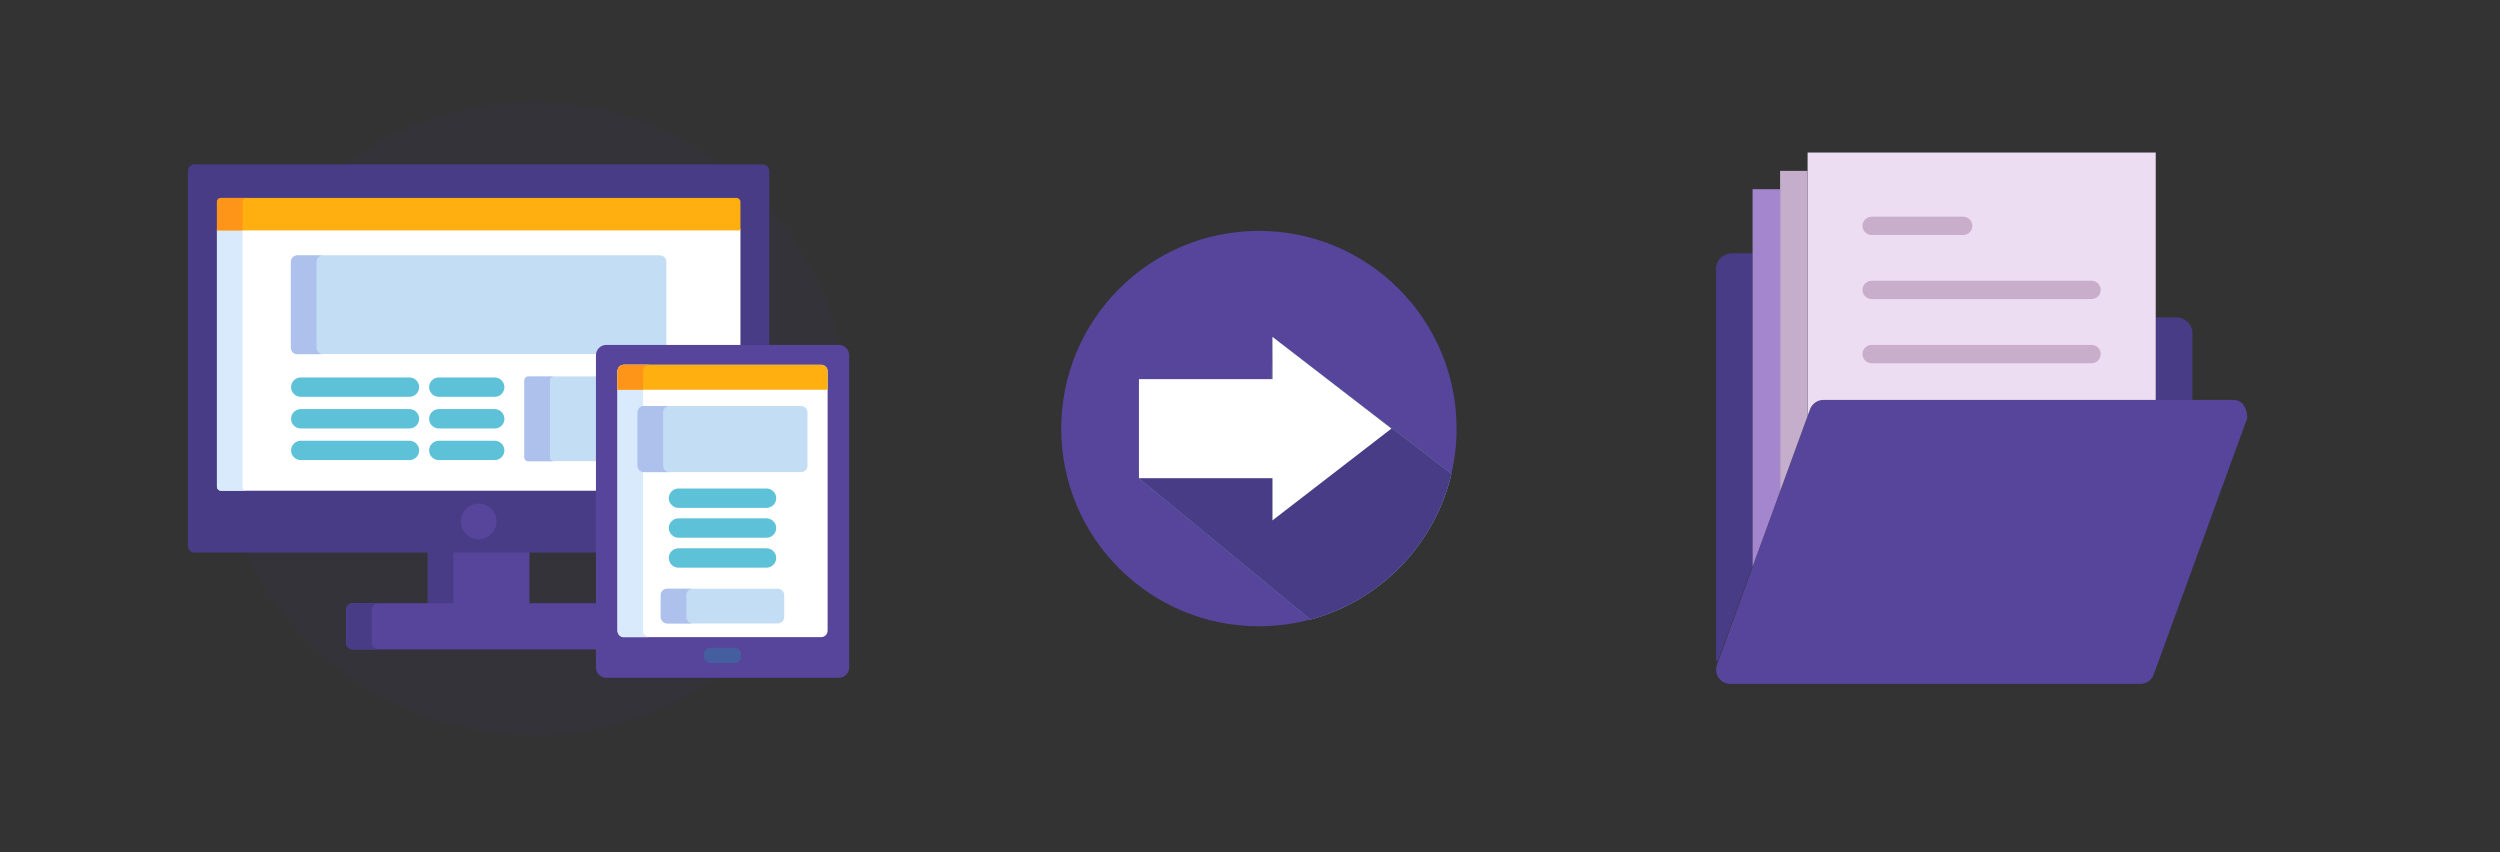 <?xml version="1.0" encoding="utf-8"?>
<!-- Generator: Adobe Illustrator 23.0.6, SVG Export Plug-In . SVG Version: 6.00 Build 0)  -->
<svg version="1.1" xmlns="http://www.w3.org/2000/svg" xmlns:xlink="http://www.w3.org/1999/xlink" x="0px" y="0px"
	 viewBox="0 0 1936 660" style="enable-background:new 0 0 1936 660;" xml:space="preserve">
<rect x="0" y="0" width="1936" height="660" fill="#333333" stroke="none"/>
<style type="text/css">
	.st0{display:none;}
	.st1{display:inline;fill:#E5646E;}
	.st2{display:inline;fill:#DDF5FF;}
	.st3{display:inline;fill:#C1E9F4;}
	.st4{display:inline;fill:#57449B;}
	.st5{display:inline;fill:#493C87;}
	.st6{display:inline;fill:#747474;}
	.st7{display:inline;}
	.st8{fill:#495959;}
	.st9{display:inline;opacity:8.000000e-02;fill:#493C87;enable-background:new    ;}
	.st10{display:inline;fill:#FFFFFF;}
	.st11{display:inline;fill:#D9EAFC;}
	.st12{display:inline;fill:#C3DDF4;}
	.st13{display:inline;fill:#AEC1ED;}
	.st14{display:inline;fill:#FFAF10;}
	.st15{display:inline;fill:#FF9518;}
	.st16{fill:#5DC1D8;}
	.st17{display:inline;fill:#445EA0;}
	.st18{fill:#57449B;}
	.st19{fill:#65B3AD;}
	.st20{fill:#493C87;}
	.st21{fill:#FFFFFF;}
	.st22{opacity:8.000000e-02;fill:#493C87;enable-background:new    ;}
	.st23{fill:#D9EAFC;}
	.st24{fill:#C3DDF4;}
	.st25{fill:#AEC1ED;}
	.st26{fill:#FFAF10;}
	.st27{fill:#FF9518;}
	.st28{fill:#445EA0;}
	.st29{fill:#ECDDF2;}
	.st30{fill:#C9AECC;}
	.st31{fill:#C4AECC;}
	.st32{fill:#A486CE;}
	.st33{fill:#78D2FA;}
	.st34{fill:#F5C86E;}
	.st35{fill:#FF5A5A;}
	.st36{fill:#A5DC69;}
	.st37{fill:#6E87F5;}
	.st38{fill:#FF2C5C;}
	.st39{fill:#E62753;}
	.st40{fill:#ADE7FF;}
	.st41{fill:#82D2F5;}
	.st42{fill:#4FB1F5;}
	.st43{fill:#46A4E6;}
	.st44{fill:#FFD659;}
	.st45{fill:#FFBD54;}
	.st46{fill:#8AE0FF;}
	.st47{fill:#2AC3F2;}
	.st48{fill:#95A8B8;}
	.st49{fill:#F0F0F0;}
	.st50{fill:#E8F4FA;}
	.st51{fill:#5B788C;}
	.st52{fill:#C0DCEB;}
	.st53{fill:#FEEE87;}
</style>
<g id="Layer_1" class="st0">
	<path class="st1" d="M659.7,153.9H481.8L439,267.3l216.9,83c6.8,2.6,14.1-2.4,14.1-9.7V164.3C670.1,158.5,665.4,153.9,659.7,153.9z
		"/>
	<path class="st2" d="M305.4,356.5H327c10.4,0,17.5,10.6,13.4,20.2L322.7,419c-3.3,7.7-10.8,12.7-19.2,12.7h-27.8L305.4,356.5z"/>
	<path class="st3" d="M313.5,413.1c5.3,0,10.2-2,13.9-5.4l-4.7,11.2c-3.3,7.7-10.8,12.7-19.2,12.7h-27.8l7.4-18.6L313.5,413.1
		L313.5,413.1z"/>
	<path class="st4" d="M243.4,289.2l-81.6,210c-2.4,6.3-3.7,12.9-3.7,19.7c0,30,24.3,54.3,54.3,54.3h61.3c9.7,0,17.6-7.9,17.6-17.6
		v-39.8c0-9.7-7.9-17.6-17.6-17.6c-12.5,0-21-12.6-16.3-24.2l75.5-184.9L243.4,289.2L243.4,289.2z"/>
	<path class="st5" d="M161.8,499.2l81.6-210h27.1l-81.6,210c-2.4,6.3-3.7,12.9-3.7,19.7c0,30,24.3,54.3,54.3,54.3h-27.1
		c-30,0-54.3-24.3-54.3-54.3C158.1,512.2,159.3,505.5,161.8,499.2z"/>
	<path class="st6" d="M487.2,139.9l-54.5,142.6c-1.5,4-5.4,6.7-9.7,6.7H239.8c-45.1,0-81.7-36.6-81.7-81.7s36.6-81.7,81.7-81.7
		h237.7C484.8,125.8,489.8,133.1,487.2,139.9z"/>
	<path class="st4" d="M487.2,139.9l-54.5,142.6c-1.5,4-5.4,6.7-9.7,6.7H239.8c-45.1,0-81.7-36.6-81.7-81.7s36.6-81.7,81.7-81.7
		h237.7C484.8,125.8,489.8,133.1,487.2,139.9z"/>
	<path class="st5" d="M239.8,267.4h198.7l-5.8,15.2c-1.5,4-5.4,6.7-9.7,6.7H239.8c-45.1,0-81.7-36.6-81.7-81.7
		c0-3.7,0.3-7.3,0.8-10.9C164.2,236.5,198.4,267.4,239.8,267.4z"/>
	<path class="st2" d="M487.2,139.9l-54.5,142.6c-1.5,4-5.4,6.7-9.7,6.7h-44.6l62.4-163.4h36.6C484.8,125.8,489.8,133.1,487.2,139.9z
		"/>
	<path class="st3" d="M438.5,267.4l-5.8,15.2c-1.5,4-5.4,6.7-9.7,6.7h-44.6l8.3-21.9L438.5,267.4L438.5,267.4z"/>
	<g class="st7">
		<path class="st8" d="M623.2,258.5c4.3,0,7.8-3.5,7.8-7.8v-58.3c0-4.3-3.5-7.8-7.8-7.8s-7.8,3.5-7.8,7.8v58.3
			C615.4,255,618.9,258.5,623.2,258.5z"/>
		<path class="st8" d="M601.4,237.6c4.3,0,7.8-3.5,7.8-7.8v-37.5c0-4.3-3.5-7.8-7.8-7.8s-7.8,3.5-7.8,7.8v37.5
			C593.6,234.2,597.1,237.6,601.4,237.6z"/>
		<path class="st8" d="M579.5,248.1c4.3,0,7.8-3.5,7.8-7.8v-47.9c0-4.3-3.5-7.8-7.8-7.8s-7.8,3.5-7.8,7.8v47.9
			C571.7,244.6,575.2,248.1,579.5,248.1z"/>
		<path class="st8" d="M535.8,258.5c4.3,0,7.8-3.5,7.8-7.8v-58.3c0-4.3-3.5-7.8-7.8-7.8s-7.8,3.5-7.8,7.8v58.3
			C528,255,531.5,258.5,535.8,258.5z"/>
		<path class="st8" d="M557.7,237.6c4.3,0,7.8-3.5,7.8-7.8v-37.5c0-4.3-3.5-7.8-7.8-7.8s-7.8,3.5-7.8,7.8v37.5
			C549.9,234.2,553.4,237.6,557.7,237.6z"/>
		<path class="st8" d="M535.8,281.4h87.4c4.3,0,7.8-3.5,7.8-7.8s-3.5-7.8-7.8-7.8h-87.4c-4.3,0-7.8,3.5-7.8,7.8
			S531.5,281.4,535.8,281.4z"/>
	</g>
	<circle class="st9" cx="1585.8" cy="324.5" r="245"/>
	<rect x="1504.5" y="427" class="st4" width="78.7" height="41.2"/>
	<rect x="1504.5" y="427" class="st5" width="19.8" height="41.2"/>
	<path class="st4" d="M1635.6,467.2h-189.3c-2.8,0-5.1,2.3-5.1,5.1v25.6c0,2.8,2.3,5.1,5.1,5.1h189.3V467.2L1635.6,467.2z"/>
	<path class="st5" d="M1461.1,497.9v-25.6c0-2.8,2.3-5.1,5.1-5.1h-19.8c-2.8,0-5.1,2.3-5.1,5.1v25.6c0,2.8,2.3,5.1,5.1,5.1h19.8
		C1463.4,503,1461.1,500.7,1461.1,497.9z"/>
	<path class="st5" d="M1763.8,127.4h-440c-2.8,0-5.1,2.3-5.1,5.1v290.4c0,2.8,2.3,5.1,5.1,5.1h311.8V275.2c0-3.9,3.1-7,7-7h126.3
		V132.5C1768.9,129.7,1766.7,127.4,1763.8,127.4z"/>
	<path class="st10" d="M1341.2,377c0,1.7,1.4,3.1,3.1,3.1h291.4V275.2c0-3.9,3.1-7,7-7h103.9v-90.8h-405.4V377z"/>
	<path class="st11" d="M1361,377V177.5h-19.8V377c0,1.7,1.4,3.1,3.1,3.1h19.8C1362.4,380,1361,378.7,1361,377z"/>
	<circle class="st4" cx="1543.9" cy="403.9" r="13.8"/>
	<path class="st12" d="M1635.6,291.6h-53.4c-1.7,0-3,1.4-3,3v59.6c0,1.6,1.3,3,3,3h53.4V291.6z"/>
	<path class="st13" d="M1599.1,354.3v-59.6c0-1.6,1.3-3,3-3h-19.8c-1.7,0-3,1.4-3,3v59.6c0,1.6,1.3,3,3,3h19.8
		C1600.4,357.3,1599.1,355.9,1599.1,354.3z"/>
	<path class="st12" d="M1642.6,268.2h46.6v-65.4c0-2.8-2.3-5-5-5h-280.8c-2.8,0-5,2.3-5,5v66.5c0,2.8,2.3,5,5,5h232.2
		C1636.1,270.9,1639.1,268.2,1642.6,268.2z"/>
	<path class="st13" d="M1418.3,269.4v-66.5c0-2.8,2.3-5,5-5h-19.8c-2.8,0-5,2.3-5,5v66.5c0,2.8,2.3,5,5,5h19.8
		C1420.6,274.4,1418.3,272.1,1418.3,269.4z"/>
	<path class="st14" d="M1743.5,153.4h-399.2c-1.7,0-3.1,1.4-3.1,3.1v22h405.4v-22C1746.6,154.8,1745.2,153.4,1743.5,153.4z"/>
	<path class="st15" d="M1364.1,153.4h-19.8c-1.7,0-3.1,1.4-3.1,3.1v22h19.8v-22C1361,154.8,1362.4,153.4,1364.1,153.4z"/>
	<g class="st7">
		<path class="st16" d="M1490.3,307.4h-84.2c-4.1,0-7.5-3.4-7.5-7.5s3.4-7.5,7.5-7.5h84.2c4.1,0,7.5,3.4,7.5,7.5
			S1494.4,307.4,1490.3,307.4z"/>
		<path class="st16" d="M1490.3,331.9h-84.2c-4.1,0-7.5-3.4-7.5-7.5s3.4-7.5,7.5-7.5h84.2c4.1,0,7.5,3.4,7.5,7.5
			C1497.8,328.6,1494.4,331.9,1490.3,331.9z"/>
		<path class="st16" d="M1490.3,356.4h-84.2c-4.1,0-7.5-3.4-7.5-7.5s3.4-7.5,7.5-7.5h84.2c4.1,0,7.5,3.4,7.5,7.5
			S1494.4,356.4,1490.3,356.4z"/>
		<path class="st16" d="M1556.4,307.4H1513c-4.1,0-7.5-3.4-7.5-7.5s3.4-7.5,7.5-7.5h43.3c4.1,0,7.5,3.4,7.5,7.5
			S1560.5,307.4,1556.4,307.4z"/>
		<path class="st16" d="M1556.4,331.9H1513c-4.1,0-7.5-3.4-7.5-7.5s3.4-7.5,7.5-7.5h43.3c4.1,0,7.5,3.4,7.5,7.5
			C1563.9,328.6,1560.5,331.9,1556.4,331.9z"/>
		<path class="st16" d="M1556.4,356.4H1513c-4.1,0-7.5-3.4-7.5-7.5s3.4-7.5,7.5-7.5h43.3c4.1,0,7.5,3.4,7.5,7.5
			S1560.5,356.4,1556.4,356.4z"/>
	</g>
	<path class="st4" d="M1822.8,267.2c4.4,0,8,3.6,8,8V517c0,4.4-3.6,8-8,8h-180.1c-4.4,0-8-3.6-8-8V275.2c0-4.4,3.6-8,8-8H1822.8
		L1822.8,267.2z"/>
	<path class="st10" d="M1656.4,493.6c-2.8,0-5-2.3-5-5v-201c0-2.8,2.3-5,5-5h152.7c2.8,0,5,2.3,5,5v200.9c0,2.8-2.3,5-5,5h-152.7
		V493.6z"/>
	<path class="st11" d="M1671.2,488.6v-201c0-2.8,2.3-5,5-5h-19.8c-2.8,0-5,2.3-5,5v200.9c0,2.8,2.3,5,5,5h19.8
		C1673.5,493.6,1671.2,491.3,1671.2,488.6z"/>
	<path class="st17" d="M1723.4,513.6c-2.8,0-5-2.2-5-5v-1.9c0-2.8,2.3-5,5-5h18.7c2.8,0,5,2.3,5,5v1.9c0,2.8-2.3,5-5,5H1723.4z"/>
	<path class="st14" d="M1814.1,301.9v-14.3c0-2.8-2.3-5-5-5h-152.7c-2.8,0-5,2.3-5,5v14.3H1814.1L1814.1,301.9z"/>
	<path class="st15" d="M1676.2,282.6h-19.8c-2.8,0-5,2.3-5,5v14.3h19.8v-14.3C1671.2,284.9,1673.5,282.6,1676.2,282.6z"/>
	<g class="st7">
		<path class="st16" d="M1766.8,393.4h-68.2c-4.1,0-7.5-3.4-7.5-7.5s3.4-7.5,7.5-7.5h68.2c4.1,0,7.5,3.4,7.5,7.5
			S1770.9,393.4,1766.8,393.4z"/>
		<path class="st16" d="M1766.8,416.5h-68.2c-4.1,0-7.5-3.4-7.5-7.5s3.4-7.5,7.5-7.5h68.2c4.1,0,7.5,3.4,7.5,7.5
			C1774.3,413.2,1770.9,416.5,1766.8,416.5z"/>
		<path class="st16" d="M1766.8,439.7h-68.2c-4.1,0-7.5-3.4-7.5-7.5s3.4-7.5,7.5-7.5h68.2c4.1,0,7.5,3.4,7.5,7.5
			C1774.3,436.3,1770.9,439.7,1766.8,439.7z"/>
	</g>
	<path class="st12" d="M1798.5,360.7c0,2.8-2.3,5-5,5h-121.7c-2.8,0-5-2.3-5-5v-41.2c0-2.8,2.3-5,5-5h121.7c2.8,0,5,2.3,5,5V360.7z"
		/>
	<path class="st13" d="M1686.7,360.7v-41.2c0-2.8,2.3-5,5-5h-19.8c-2.8,0-5,2.3-5,5v41.2c0,2.8,2.3,5,5,5h19.8
		C1689,365.7,1686.7,363.5,1686.7,360.7z"/>
	<path class="st12" d="M1780.5,477.9c0,2.8-2.3,5-5,5h-85.7c-2.8,0-5-2.3-5-5V461c0-2.8,2.3-5,5-5h85.7c2.8,0,5,2.3,5,5V477.9
		L1780.5,477.9z"/>
	<path class="st13" d="M1704.7,477.9V461c0-2.8,2.3-5,5-5h-19.8c-2.8,0-5,2.3-5,5v16.9c0,2.8,2.3,5,5,5h19.8
		C1707,482.9,1704.7,480.6,1704.7,477.9z"/>
	<g class="st7">
		<g>
			<circle class="st18" cx="974.9" cy="331.9" r="153.1"/>
			<path class="st19" d="M1124,366.9l-138.6-106l-0.8,41.9L882,370.3l132.8,109.5C1068.9,465.2,1111.2,421.7,1124,366.9z"/>
			<path class="st20" d="M1124,366.9l-138.6-106l-0.8,41.9L882,370.3l132.8,109.5C1068.9,465.2,1111.2,421.7,1124,366.9z"/>
			<polygon class="st21" points="1077.5,331.9 985.4,260.9 985.4,293.6 882,293.6 882,370.3 985.4,370.3 985.4,403 			"/>
		</g>
	</g>
</g>
<g id="Layer_2">
	<g>
		<g>
			<circle class="st18" cx="974.9" cy="331.9" r="153.1"/>
			<path class="st19" d="M1124,366.9l-138.6-106l-0.8,41.9L882,370.3l132.8,109.5C1068.9,465.2,1111.2,421.7,1124,366.9z"/>
			<path class="st20" d="M1124,366.9l-138.6-106l-0.8,41.9L882,370.3l132.8,109.5C1068.9,465.2,1111.2,421.7,1124,366.9z"/>
			<polygon class="st21" points="1077.5,331.9 985.4,260.9 985.4,293.6 882,293.6 882,370.3 985.4,370.3 985.4,403 			"/>
		</g>
	</g>
	<g>
		<circle class="st22" cx="412.6" cy="324.4" r="245"/>
		<rect x="331.3" y="426.9" class="st18" width="78.7" height="41.2"/>
		<rect x="331.3" y="426.9" class="st20" width="19.8" height="41.2"/>
		<path class="st18" d="M462.4,467.1H273.1c-2.8,0-5.1,2.3-5.1,5.1v25.6c0,2.8,2.3,5.1,5.1,5.1h189.3V467.1L462.4,467.1z"/>
		<path class="st20" d="M287.9,497.8v-25.6c0-2.8,2.3-5.1,5.1-5.1h-19.8c-2.8,0-5.1,2.3-5.1,5.1v25.6c0,2.8,2.3,5.1,5.1,5.1H293
			C290.2,502.9,287.9,500.6,287.9,497.8z"/>
		<path class="st20" d="M590.6,127.3h-440c-2.8,0-5.1,2.3-5.1,5.1v290.4c0,2.8,2.3,5.1,5.1,5.1h311.8V275.1c0-3.9,3.1-7,7-7h126.3
			V132.4C595.7,129.6,593.5,127.3,590.6,127.3z"/>
		<path class="st21" d="M168,376.9c0,1.7,1.4,3.1,3.1,3.1h291.4V275.1c0-3.9,3.1-7,7-7h103.9v-90.8H168V376.9z"/>
		<path class="st23" d="M187.8,376.9V177.4H168v199.5c0,1.7,1.4,3.1,3.1,3.1h19.8C189.2,379.9,187.8,378.6,187.8,376.9z"/>
		<circle class="st18" cx="370.7" cy="403.8" r="13.8"/>
		<path class="st24" d="M462.4,291.5H409c-1.7,0-3,1.4-3,3v59.6c0,1.6,1.3,3,3,3h53.4V291.5z"/>
		<path class="st25" d="M425.9,354.2v-59.6c0-1.6,1.3-3,3-3h-19.8c-1.7,0-3,1.4-3,3v59.6c0,1.6,1.3,3,3,3h19.8
			C427.2,357.2,425.9,355.8,425.9,354.2z"/>
		<path class="st24" d="M469.4,268.1H516v-65.4c0-2.8-2.3-5-5-5H230.2c-2.8,0-5,2.3-5,5v66.5c0,2.8,2.3,5,5,5h232.2
			C462.9,270.8,465.9,268.1,469.4,268.1z"/>
		<path class="st25" d="M245.1,269.3v-66.5c0-2.8,2.3-5,5-5h-19.8c-2.8,0-5,2.3-5,5v66.5c0,2.8,2.3,5,5,5h19.8
			C247.4,274.3,245.1,272,245.1,269.3z"/>
		<path class="st26" d="M570.3,153.3H171.1c-1.7,0-3.1,1.4-3.1,3.1v22h405.4v-22C573.4,154.7,572,153.3,570.3,153.3z"/>
		<path class="st27" d="M190.9,153.3h-19.8c-1.7,0-3.1,1.4-3.1,3.1v22h19.8v-22C187.8,154.7,189.2,153.3,190.9,153.3z"/>
		<g>
			<path class="st16" d="M317.1,307.3h-84.2c-4.1,0-7.5-3.4-7.5-7.5s3.4-7.5,7.5-7.5h84.2c4.1,0,7.5,3.4,7.5,7.5
				S321.2,307.3,317.1,307.3z"/>
			<path class="st16" d="M317.1,331.8h-84.2c-4.1,0-7.5-3.4-7.5-7.5s3.4-7.5,7.5-7.5h84.2c4.1,0,7.5,3.4,7.5,7.5
				C324.6,328.5,321.2,331.8,317.1,331.8z"/>
			<path class="st16" d="M317.1,356.3h-84.2c-4.1,0-7.5-3.4-7.5-7.5s3.4-7.5,7.5-7.5h84.2c4.1,0,7.5,3.4,7.5,7.5
				S321.2,356.3,317.1,356.3z"/>
			<path class="st16" d="M383.2,307.3h-43.4c-4.1,0-7.5-3.4-7.5-7.5s3.4-7.5,7.5-7.5h43.3c4.1,0,7.5,3.4,7.5,7.5
				S387.3,307.3,383.2,307.3z"/>
			<path class="st16" d="M383.2,331.8h-43.4c-4.1,0-7.5-3.4-7.5-7.5s3.4-7.5,7.5-7.5h43.3c4.1,0,7.5,3.4,7.5,7.5
				C390.7,328.5,387.3,331.8,383.2,331.8z"/>
			<path class="st16" d="M383.2,356.3h-43.4c-4.1,0-7.5-3.4-7.5-7.5s3.4-7.5,7.5-7.5h43.3c4.1,0,7.5,3.4,7.5,7.5
				S387.3,356.3,383.2,356.3z"/>
		</g>
		<path class="st18" d="M649.6,267.1c4.4,0,8,3.6,8,8v241.8c0,4.4-3.6,8-8,8H469.5c-4.4,0-8-3.6-8-8V275.1c0-4.4,3.6-8,8-8H649.6
			L649.6,267.1z"/>
		<path class="st21" d="M483.2,493.5c-2.8,0-5-2.3-5-5v-201c0-2.8,2.3-5,5-5h152.7c2.8,0,5,2.3,5,5v200.9c0,2.8-2.3,5-5,5H483.2
			V493.5z"/>
		<path class="st23" d="M498,488.5v-201c0-2.8,2.3-5,5-5h-19.8c-2.8,0-5,2.3-5,5v200.9c0,2.8,2.3,5,5,5H503
			C500.3,493.5,498,491.2,498,488.5z"/>
		<path class="st28" d="M550.2,513.5c-2.8,0-5-2.2-5-5v-1.9c0-2.8,2.3-5,5-5h18.7c2.8,0,5,2.3,5,5v1.9c0,2.8-2.3,5-5,5H550.2z"/>
		<path class="st26" d="M640.9,301.8v-14.3c0-2.8-2.3-5-5-5H483.2c-2.8,0-5,2.3-5,5v14.3H640.9L640.9,301.8z"/>
		<path class="st27" d="M503,282.5h-19.8c-2.8,0-5,2.3-5,5v14.3H498v-14.3C498,284.8,500.3,282.5,503,282.5z"/>
		<g>
			<path class="st16" d="M593.6,393.3h-68.2c-4.1,0-7.5-3.4-7.5-7.5s3.4-7.5,7.5-7.5h68.2c4.1,0,7.5,3.4,7.5,7.5
				S597.7,393.3,593.6,393.3z"/>
			<path class="st16" d="M593.6,416.4h-68.2c-4.1,0-7.5-3.4-7.5-7.5s3.4-7.5,7.5-7.5h68.2c4.1,0,7.5,3.4,7.5,7.5
				C601.1,413.1,597.7,416.4,593.6,416.4z"/>
			<path class="st16" d="M593.6,439.6h-68.2c-4.1,0-7.5-3.4-7.5-7.5s3.4-7.5,7.5-7.5h68.2c4.1,0,7.5,3.4,7.5,7.5
				C601.1,436.2,597.7,439.6,593.6,439.6z"/>
		</g>
		<path class="st24" d="M625.3,360.6c0,2.8-2.3,5-5,5H498.6c-2.8,0-5-2.3-5-5v-41.2c0-2.8,2.3-5,5-5h121.7c2.8,0,5,2.3,5,5V360.6z"
			/>
		<path class="st25" d="M513.5,360.6v-41.2c0-2.8,2.3-5,5-5h-19.8c-2.8,0-5,2.3-5,5v41.2c0,2.8,2.3,5,5,5h19.8
			C515.8,365.6,513.5,363.4,513.5,360.6z"/>
		<path class="st24" d="M607.3,477.8c0,2.8-2.3,5-5,5h-85.7c-2.8,0-5-2.3-5-5v-16.9c0-2.8,2.3-5,5-5h85.7c2.8,0,5,2.3,5,5V477.8
			L607.3,477.8z"/>
		<path class="st25" d="M531.5,477.8v-16.9c0-2.8,2.3-5,5-5h-19.8c-2.8,0-5,2.3-5,5v16.9c0,2.8,2.3,5,5,5h19.8
			C533.8,482.8,531.5,480.5,531.5,477.8z"/>
	</g>
	<g>
		<path class="st18" d="M1657.5,529.6h-317.5c-7.3,0-12.6-6.9-10.7-14l72.1-197.7c1.3-4.8,5.7-8.2,10.7-8.2h317.5
			c7.3,0,10.7,7,10.7,14l-72.1,197.7C1666.9,526.2,1662.5,529.6,1657.5,529.6z"/>
		<path class="st20" d="M1685.5,245.8h-16.1v63.9h28.4v-51.6C1697.8,251.3,1692.2,245.8,1685.5,245.8z"/>
		<path class="st20" d="M1357.2,196.2h-16.1c-6.8,0-12.3,5.5-12.3,12.3v303.1c0.5,0,1,0,1.5,0.1l26.9-73.4V196.2z"/>
		<path class="st29" d="M1401.4,317.9c1.3-4.8,5.7-8.2,10.7-8.2h14.2h243.1v-85.1V118.1H1563h-163.2v204L1401.4,317.9z"/>
		<g>
			<path class="st30" d="M1449.4,231.6h170.3c3.9,0,7.1-3.2,7.1-7.1s-3.2-7.1-7.1-7.1h-170.3c-3.9,0-7.1,3.2-7.1,7.1
				S1445.5,231.6,1449.4,231.6z"/>
			<path class="st30" d="M1449.4,182h70.9c3.9,0,7.1-3.2,7.1-7.1c0-3.9-3.2-7.1-7.1-7.1h-70.9c-3.9,0-7.1,3.2-7.1,7.1
				S1445.5,182,1449.4,182z"/>
			<path class="st30" d="M1619.7,267.1h-170.3c-3.9,0-7.1,3.2-7.1,7.1s3.2,7.1,7.1,7.1h170.3c3.9,0,7.1-3.2,7.1-7.1
				S1623.6,267.1,1619.7,267.1z"/>
		</g>
		<polygon class="st31" points="1399.8,322.2 1399.8,132.3 1378.5,132.3 1378.5,380.5 		"/>
		<polygon class="st32" points="1378.5,380.5 1378.5,146.5 1357.2,146.5 1357.2,438.9 		"/>
	</g>
</g>
<g id="Layer_2_copy_3" class="st0">
	<g class="st7">
		<g>
			<circle class="st18" cx="974.9" cy="331.9" r="153.1"/>
			<path class="st19" d="M1124,366.9l-138.6-106l-0.8,41.9L882,370.3l132.8,109.5C1068.9,465.2,1111.2,421.7,1124,366.9z"/>
			<path class="st20" d="M1124,366.9l-138.6-106l-0.8,41.9L882,370.3l132.8,109.5C1068.9,465.2,1111.2,421.7,1124,366.9z"/>
			<polygon class="st21" points="1077.5,331.9 985.4,260.9 985.4,293.6 882,293.6 882,370.3 985.4,370.3 985.4,403 			"/>
		</g>
	</g>
	<g class="st7">
		<path class="st18" d="M551.8,529.6H234.2c-7.3,0-12.6-6.9-10.7-14l72.1-197.7c1.3-4.8,5.7-8.2,10.7-8.2h317.5
			c7.3,0,10.7,7,10.7,14l-72.1,197.7C561.2,526.2,556.8,529.6,551.8,529.6z"/>
		<path class="st20" d="M579.8,245.8h-16.1v63.9h28.4v-51.6C592.1,251.3,586.5,245.8,579.8,245.8z"/>
		<path class="st20" d="M251.5,196.2h-16.1c-6.8,0-12.3,5.5-12.3,12.3v303.1c0.5,0,1,0,1.5,0.1l26.9-73.4V196.2z"/>
		<path class="st29" d="M295.7,317.9c1.3-4.8,5.7-8.2,10.7-8.2h14.2h243.1v-85.1V118.1H457.3H294.1v204L295.7,317.9z"/>
		<g>
			<path class="st30" d="M343.7,231.6H514c3.9,0,7.1-3.2,7.1-7.1s-3.2-7.1-7.1-7.1H343.7c-3.9,0-7.1,3.2-7.1,7.1
				S339.8,231.6,343.7,231.6z"/>
			<path class="st30" d="M343.7,182h70.9c3.9,0,7.1-3.2,7.1-7.1c0-3.9-3.2-7.1-7.1-7.1h-70.9c-3.9,0-7.1,3.2-7.1,7.1
				S339.8,182,343.7,182z"/>
			<path class="st30" d="M514,267.1H343.7c-3.9,0-7.1,3.2-7.1,7.1s3.2,7.1,7.1,7.1H514c3.9,0,7.1-3.2,7.1-7.1S517.9,267.1,514,267.1
				z"/>
		</g>
		<polygon class="st31" points="294.1,322.2 294.1,132.3 272.8,132.3 272.8,380.5 		"/>
		<polygon class="st32" points="272.8,380.5 272.8,146.5 251.5,146.5 251.5,438.9 		"/>
	</g>
	<g class="st7">
		<circle class="st33" cx="1299.7" cy="552" r="24"/>
		<circle class="st34" cx="1743.7" cy="552" r="24"/>
		<circle class="st35" cx="1299.7" cy="108" r="24"/>
		<circle class="st36" cx="1743.7" cy="108" r="24"/>
		<polygon class="st37" points="1406.7,173.5 1437.2,191.9 1483.9,172.5 1492.4,138 1551,138 1559.6,172.5 1606.3,191.9 
			1636.8,173.5 1678.2,215 1659.9,245.4 1679.2,292.1 1713.7,300.7 1713.7,359.3 1679.2,367.9 1659.9,414.6 1678.2,445 
			1636.8,486.5 1606.3,468.1 1559.6,487.5 1551,522 1492.4,522 1483.9,487.5 1437.2,468.1 1406.7,486.5 1365.3,445 1383.6,414.6 
			1364.2,367.9 1329.7,359.3 1329.7,300.7 1364.2,292.1 1383.6,245.4 1365.3,215 		"/>
		<circle class="st21" cx="1521.7" cy="330" r="118"/>
		<path class="st20" d="M1686.8,439.9l-15.7-26.1l15.5-37.4l29.6-7.4c4.5-1.1,7.6-5.1,7.6-9.7V340h44c5.5,0,10-4.5,10-10
			c0-5.5-4.5-10-10-10h-44v-19.3c0-4.6-3.1-8.6-7.6-9.7l-29.6-7.4l-15.5-37.4l15.7-26.1c2.4-3.9,1.7-9-1.5-12.2l-41.4-41.4
			c-3.2-3.2-8.3-3.9-12.2-1.5l-26.1,15.7l-37.4-15.5l-7.4-29.6c-1.1-4.5-5.1-7.6-9.7-7.6h-19.3V84c0-5.5-4.5-10-10-10
			c-5.5,0-10,4.5-10,10v44h-19.3c-4.6,0-8.6,3.1-9.7,7.6l-7.4,29.6l-37.4,15.5l-26.1-15.7c-3.9-2.4-9-1.7-12.2,1.5l-41.4,41.4
			c-3.2,3.2-3.9,8.3-1.5,12.2l15.7,26.1l-15.5,37.4l-29.6,7.4c-4.5,1.1-7.6,5.1-7.6,9.7V320h-44c-5.5,0-10,4.5-10,10
			c0,5.5,4.5,10,10,10h44v19.3c0,4.6,3.1,8.6,7.6,9.7l29.6,7.4l15.5,37.4l-15.7,26.1c-2.4,3.9-1.7,9,1.5,12.2l41.4,41.4
			c3.2,3.2,8.3,3.9,12.2,1.5l26.1-15.7l37.4,15.5l7.4,29.6c1.1,4.5,5.1,7.6,9.7,7.6h19.3v44c0,5.5,4.5,10,10,10s10-4.5,10-10v-44
			h19.3c4.6,0,8.6-3.1,9.7-7.6l7.4-29.6l37.4-15.5l26.1,15.7c3.9,2.4,9,1.7,12.2-1.5l41.4-41.4
			C1688.5,448.9,1689.1,443.8,1686.8,439.9z M1651.3,419.7l14.3,23.8l-30.4,30.4l-23.8-14.3c-2.7-1.6-6.1-1.9-9-0.7l-46.7,19.3
			c-2.9,1.2-5.1,3.7-5.9,6.8l-6.7,26.9h-43l-6.7-26.9c-0.8-3.1-2.9-5.6-5.9-6.8l-46.7-19.3c-2.9-1.2-6.3-1-9,0.7l-23.8,14.3
			l-30.4-30.4l14.3-23.8c1.6-2.7,1.9-6.1,0.7-9l-19.3-46.7c-1.2-2.9-3.7-5.1-6.8-5.9l-26.9-6.7v-43l26.9-6.7
			c3.1-0.8,5.6-2.9,6.8-5.9l19.3-46.7c1.2-2.9,1-6.3-0.7-9l-14.3-23.8l30.4-30.4l23.8,14.3c2.7,1.6,6,1.9,9,0.7l46.7-19.3
			c2.9-1.2,5.1-3.7,5.9-6.8l6.7-26.9h43l6.7,26.9c0.8,3.1,2.9,5.6,5.9,6.8l46.7,19.3c2.9,1.2,6.3,1,9-0.7l23.8-14.3l30.4,30.4
			l-14.3,23.8c-1.6,2.7-1.9,6.1-0.7,9l19.3,46.7c1.2,2.9,3.7,5.1,6.8,5.9l26.9,6.7v43l-26.9,6.7c-3.1,0.8-5.6,2.9-6.8,5.9
			l-19.3,46.7C1649.4,413.7,1649.7,417,1651.3,419.7z"/>
		<path d="M1565.8,209.8c-5.2-1.9-10.9,0.8-12.8,5.9c-1.9,5.2,0.8,10.9,5.9,12.8c42.3,15.5,70.8,56.3,70.8,101.4
			c0,59.5-48.4,108-108,108c-59.5,0-108-48.4-108-108c0-42.7,25.2-81.5,64.3-98.8c5-2.2,7.3-8.1,5.1-13.2c-2.2-5-8.1-7.3-13.2-5.1
			c-46.3,20.5-76.2,66.5-76.2,117.1c0,70.6,57.4,128,128,128c70.6,0,128-57.4,128-128C1649.7,276.5,1616,228.2,1565.8,209.8z"/>
		<path d="M1521.7,222l0.5,0c0,0,0,0,0,0c5.5,0,10-4.5,10-10c0-5.5-4.4-10-10-10l-0.5,0c-5.5,0-10,4.5-10,10S1516.2,222,1521.7,222z
			"/>
		<path d="M1601.4,358.5v-58.3c0-5.5-4.5-10-10-10c-5.5,0-10,4.5-10,10v58.3c0,5.5,4.5,10,10,10
			C1596.9,368.5,1601.4,364,1601.4,358.5z"/>
		<path d="M1512.3,300.2v19.9v13.6v24.7c0,5.5,4.5,10,10,10c5.5,0,10-4.5,10-10v-14.7h10.6c14,0,25.3-11.4,25.3-25.3v-3
			c0-14-11.3-25.3-25.3-25.3h-20.6C1516.8,290.2,1512.3,294.7,1512.3,300.2z M1532.3,310.2h10.6c2.9,0,5.3,2.4,5.3,5.3v3
			c0,2.9-2.4,5.3-5.3,5.3h-10.6v-3.6V310.2z"/>
		<path d="M1466.7,290.2c-4,0-7.6,2.4-9.2,6.1l-25.7,59.8c-2.2,5.1,0.2,11,5.2,13.1c5.1,2.2,11-0.2,13.1-5.2l16.5-38.4l16.5,38.4
			c1.6,3.8,5.3,6.1,9.2,6.1c1.3,0,2.7-0.3,3.9-0.8c5.1-2.2,7.4-8.1,5.2-13.1l-25.7-59.8C1474.4,292.6,1470.7,290.2,1466.7,290.2z"/>
		<path class="st20" d="M1682.5,179.2c2.6,0,5.1-1,7.1-2.9l38.3-38.3c4.8,2.5,10.2,4,15.9,4c18.7,0,34-15.3,34-34s-15.3-34-34-34
			c-18.7,0-34,15.3-34,34c0,5.7,1.4,11.1,4,15.9l-38.3,38.3c-3.9,3.9-3.9,10.2,0,14.1C1677.4,178.2,1680,179.2,1682.5,179.2z
			 M1743.7,94c7.7,0,14,6.3,14,14s-6.3,14-14,14c-7.7,0-14-6.3-14-14S1736,94,1743.7,94z"/>
		<path class="st20" d="M1353.9,483.7l-38.2,38.2c-4.7-2.5-10.2-4-15.9-4c-18.7,0-34,15.3-34,34s15.3,34,34,34c18.7,0,34-15.3,34-34
			c0-5.7-1.4-11.2-4-15.9l38.2-38.2c3.9-3.9,3.9-10.2,0-14.1C1364.1,479.8,1357.8,479.8,1353.9,483.7z M1299.7,566
			c-7.7,0-14-6.3-14-14s6.3-14,14-14s14,6.3,14,14S1307.5,566,1299.7,566z"/>
		<path class="st20" d="M1682.5,480.8c-2.6,0-5.2,1.1-7.1,2.9c-1.9,1.9-2.9,4.4-2.9,7.1c0,2.6,1.1,5.2,2.9,7.1
			c1.9,1.9,4.4,2.9,7.1,2.9c2.6,0,5.2-1.1,7.1-2.9c1.9-1.9,2.9-4.4,2.9-7.1c0-2.6-1.1-5.2-2.9-7.1
			C1687.7,481.8,1685.1,480.8,1682.5,480.8z"/>
		<path class="st20" d="M1743.7,518c-5.7,0-11.2,1.4-15.9,4l-16.9-16.9c-3.9-3.9-10.2-3.9-14.1,0c-3.9,3.9-3.9,10.2,0,14.1
			l16.9,16.9c-2.5,4.7-4,10.1-4,15.9c0,18.7,15.3,34,34,34c18.7,0,34-15.3,34-34S1762.5,518,1743.7,518z M1743.7,566
			c-7.7,0-14-6.3-14-14s6.3-14,14-14c7.7,0,14,6.3,14,14S1751.5,566,1743.7,566z"/>
		<path class="st20" d="M1299.7,142c5.7,0,11.2-1.4,15.9-4l38.2,38.2c2,2,4.5,2.9,7.1,2.9c2.6,0,5.1-1,7.1-2.9
			c3.9-3.9,3.9-10.2,0-14.1l-38.2-38.2c2.5-4.7,4-10.2,4-15.9c0-18.7-15.3-34-34-34c-18.7,0-34,15.3-34,34S1281,142,1299.7,142z
			 M1299.7,94c7.7,0,14,6.3,14,14s-6.3,14-14,14c-7.7,0-14-6.3-14-14S1292,94,1299.7,94z"/>
	</g>
</g>
<g id="Layer_2_copy_4" class="st0">
	<g class="st7">
		<g>
			<circle class="st18" cx="974.9" cy="331.9" r="153.1"/>
			<path class="st19" d="M1124,366.9l-138.6-106l-0.8,41.9L882,370.3l132.8,109.5C1068.9,465.2,1111.2,421.7,1124,366.9z"/>
			<path class="st20" d="M1124,366.9l-138.6-106l-0.8,41.9L882,370.3l132.8,109.5C1068.9,465.2,1111.2,421.7,1124,366.9z"/>
			<polygon class="st21" points="1077.5,331.9 985.4,260.9 985.4,293.6 882,293.6 882,370.3 985.4,370.3 985.4,403 			"/>
		</g>
	</g>
	<g class="st7">
		<circle class="st33" cx="199.8" cy="552" r="24"/>
		<circle class="st34" cx="643.8" cy="552" r="24"/>
		<circle class="st35" cx="199.8" cy="108" r="24"/>
		<circle class="st36" cx="643.8" cy="108" r="24"/>
		<polygon class="st37" points="306.7,173.5 337.2,191.9 383.9,172.5 392.5,138 451.1,138 459.7,172.5 506.3,191.9 536.8,173.5 
			578.2,215 559.9,245.4 579.3,292.1 613.8,300.7 613.8,359.3 579.3,367.9 559.9,414.6 578.2,445 536.8,486.5 506.3,468.1 
			459.7,487.5 451.1,522 392.5,522 383.9,487.5 337.2,468.1 306.7,486.5 265.3,445 283.6,414.6 264.3,367.9 229.8,359.3 
			229.8,300.7 264.3,292.1 283.6,245.4 265.3,215 		"/>
		<circle class="st21" cx="421.8" cy="330" r="118"/>
		<path class="st20" d="M586.8,439.9l-15.7-26.1l15.5-37.4l29.6-7.4c4.5-1.1,7.6-5.1,7.6-9.7V340h44c5.5,0,10-4.5,10-10
			c0-5.5-4.5-10-10-10h-44v-19.3c0-4.6-3.1-8.6-7.6-9.7l-29.6-7.4l-15.5-37.4l15.7-26.1c2.4-3.9,1.7-9-1.5-12.2l-41.4-41.4
			c-3.2-3.2-8.3-3.9-12.2-1.5l-26.1,15.7l-37.4-15.5l-7.4-29.6c-1.1-4.5-5.1-7.6-9.7-7.6h-19.3V84c0-5.5-4.5-10-10-10s-10,4.5-10,10
			v44h-19.3c-4.6,0-8.6,3.1-9.7,7.6l-7.4,29.6L338,180.7L311.9,165c-3.9-2.4-9-1.7-12.2,1.5l-41.4,41.4c-3.2,3.2-3.9,8.3-1.5,12.2
			l15.7,26.1L257,283.6l-29.6,7.4c-4.5,1.1-7.6,5.1-7.6,9.7V320h-44c-5.5,0-10,4.5-10,10c0,5.5,4.5,10,10,10h44v19.3
			c0,4.6,3.1,8.6,7.6,9.7l29.6,7.4l15.5,37.4l-15.7,26.1c-2.4,3.9-1.7,9,1.5,12.2l41.4,41.4c3.2,3.2,8.3,3.9,12.2,1.5l26.1-15.7
			l37.4,15.5l7.4,29.6c1.1,4.5,5.1,7.6,9.7,7.6h19.3v44c0,5.5,4.5,10,10,10s10-4.5,10-10v-44h19.3c4.6,0,8.6-3.1,9.7-7.6l7.4-29.6
			l37.4-15.5l26.1,15.7c3.9,2.4,9,1.7,12.2-1.5l41.4-41.4C588.6,448.9,589.2,443.8,586.8,439.9z M551.4,419.7l14.3,23.8l-30.4,30.4
			l-23.8-14.3c-2.7-1.6-6.1-1.9-9-0.7l-46.7,19.3c-2.9,1.2-5.1,3.7-5.9,6.8l-6.7,26.9h-43l-6.7-26.9c-0.8-3.1-2.9-5.6-5.9-6.8
			L341,458.9c-2.9-1.2-6.3-1-9,0.7l-23.8,14.3l-30.4-30.4l14.3-23.8c1.6-2.7,1.9-6.1,0.7-9l-19.3-46.7c-1.2-2.9-3.7-5.1-6.8-5.9
			l-26.9-6.7v-43l26.9-6.7c3.1-0.8,5.6-2.9,6.8-5.9l19.3-46.7c1.2-2.9,1-6.3-0.7-9l-14.3-23.8l30.4-30.4l23.8,14.3
			c2.7,1.6,6,1.9,9,0.7l46.7-19.3c2.9-1.2,5.1-3.7,5.9-6.8l6.7-26.9h43l6.7,26.9c0.8,3.1,2.9,5.6,5.9,6.8l46.7,19.3
			c2.9,1.2,6.3,1,9-0.7l23.8-14.3l30.4,30.4l-14.3,23.8c-1.6,2.7-1.9,6.1-0.7,9l19.3,46.7c1.2,2.9,3.7,5.1,6.8,5.9l26.9,6.7v43
			l-26.9,6.7c-3.1,0.8-5.6,2.9-6.8,5.9l-19.3,46.7C549.5,413.7,549.7,417,551.4,419.7z"/>
		<path d="M465.9,209.8c-5.2-1.9-10.9,0.8-12.8,5.9c-1.9,5.2,0.8,10.9,5.9,12.8c42.3,15.5,70.8,56.3,70.8,101.4
			c0,59.5-48.4,108-108,108s-108-48.4-108-108c0-42.7,25.2-81.5,64.3-98.8c5-2.2,7.3-8.1,5.1-13.2c-2.2-5-8.1-7.3-13.2-5.1
			c-46.3,20.5-76.2,66.5-76.2,117.1c0,70.6,57.4,128,128,128s128-57.4,128-128C549.8,276.5,516.1,228.2,465.9,209.8z"/>
		<path d="M421.8,222l0.5,0c0,0,0,0,0,0c5.5,0,10-4.5,10-10c0-5.5-4.4-10-10-10l-0.5,0c-5.5,0-10,4.5-10,10S416.3,222,421.8,222z"/>
		<path d="M501.4,358.5v-58.3c0-5.5-4.5-10-10-10s-10,4.5-10,10v58.3c0,5.5,4.5,10,10,10S501.4,364,501.4,358.5z"/>
		<path d="M412.3,300.2v19.9v13.6v24.7c0,5.5,4.5,10,10,10c5.5,0,10-4.5,10-10v-14.7h10.6c14,0,25.3-11.4,25.3-25.3v-3
			c0-14-11.4-25.3-25.3-25.3h-20.6C416.8,290.2,412.3,294.7,412.3,300.2z M432.3,310.2h10.6c2.9,0,5.3,2.4,5.3,5.3v3
			c0,2.9-2.4,5.3-5.3,5.3h-10.6v-3.6V310.2z"/>
		<path d="M366.8,290.2c-4,0-7.6,2.4-9.2,6.1l-25.7,59.8c-2.2,5.1,0.2,11,5.2,13.1s11-0.2,13.1-5.2l16.5-38.4l16.5,38.4
			c1.6,3.8,5.3,6.1,9.2,6.1c1.3,0,2.7-0.3,3.9-0.8c5.1-2.2,7.4-8.1,5.2-13.1L376,296.3C374.4,292.6,370.8,290.2,366.8,290.2z"/>
		<path class="st20" d="M582.6,179.2c2.6,0,5.1-1,7.1-2.9l38.3-38.3c4.8,2.5,10.2,4,15.9,4c18.7,0,34-15.3,34-34s-15.3-34-34-34
			s-34,15.3-34,34c0,5.7,1.4,11.1,4,15.9l-38.3,38.3c-3.9,3.9-3.9,10.2,0,14.1C577.4,178.2,580,179.2,582.6,179.2z M643.8,94
			c7.7,0,14,6.3,14,14s-6.3,14-14,14c-7.7,0-14-6.3-14-14S636.1,94,643.8,94z"/>
		<path class="st20" d="M253.9,483.7L215.7,522c-4.7-2.5-10.2-4-15.9-4c-18.7,0-34,15.3-34,34s15.3,34,34,34s34-15.3,34-34
			c0-5.7-1.4-11.2-4-15.9l38.2-38.2c3.9-3.9,3.9-10.2,0-14.1C264.2,479.8,257.8,479.8,253.9,483.7z M199.8,566c-7.7,0-14-6.3-14-14
			s6.3-14,14-14c7.7,0,14,6.3,14,14S207.5,566,199.8,566z"/>
		<path class="st20" d="M582.5,480.8c-2.6,0-5.2,1.1-7.1,2.9c-1.9,1.9-2.9,4.4-2.9,7.1c0,2.6,1.1,5.2,2.9,7.1
			c1.9,1.9,4.4,2.9,7.1,2.9c2.6,0,5.2-1.1,7.1-2.9c1.9-1.9,2.9-4.4,2.9-7.1c0-2.6-1.1-5.2-2.9-7.1
			C587.8,481.8,585.2,480.8,582.5,480.8z"/>
		<path class="st20" d="M643.8,518c-5.7,0-11.2,1.4-15.9,4L611,505.1c-3.9-3.9-10.2-3.9-14.1,0c-3.9,3.9-3.9,10.2,0,14.1l16.9,16.9
			c-2.5,4.7-4,10.1-4,15.9c0,18.7,15.3,34,34,34s34-15.3,34-34S662.5,518,643.8,518z M643.8,566c-7.7,0-14-6.3-14-14s6.3-14,14-14
			c7.7,0,14,6.3,14,14S651.5,566,643.8,566z"/>
		<path class="st20" d="M199.8,142c5.7,0,11.2-1.4,15.9-4l38.2,38.2c2,2,4.5,2.9,7.1,2.9s5.1-1,7.1-2.9c3.9-3.9,3.9-10.2,0-14.1
			l-38.2-38.2c2.5-4.7,4-10.2,4-15.9c0-18.7-15.3-34-34-34s-34,15.3-34,34S181,142,199.8,142z M199.8,94c7.7,0,14,6.3,14,14
			s-6.3,14-14,14c-7.7,0-14-6.3-14-14S192.1,94,199.8,94z"/>
	</g>
	<g id="surface1" class="st7">
		<path class="st38" d="M1514.7,189.4c0,8.5-6.9,15.5-15.5,15.5s-15.5-6.9-15.5-15.5c0-8.5,6.9-15.5,15.5-15.5
			S1514.7,180.8,1514.7,189.4z"/>
		<path class="st38" d="M1572.4,481.9c0,8.5-6.9,15.5-15.5,15.5c-8.5,0-15.5-6.9-15.5-15.5c0-8.5,6.9-15.5,15.5-15.5
			C1565.5,466.5,1572.4,473.4,1572.4,481.9z"/>
		<path class="st38" d="M1691.4,299.6c0,8.5-6.9,15.5-15.5,15.5s-15.5-6.9-15.5-15.5s6.9-15.5,15.5-15.5S1691.4,291.1,1691.4,299.6z
			"/>
		<path class="st38" d="M1415.8,366.6c0,8.5-6.9,15.5-15.5,15.5s-15.5-6.9-15.5-15.5s6.9-15.5,15.5-15.5S1415.8,358,1415.8,366.6z"
			/>
		<path class="st18" d="M1499.3,166.4c-12.7,0-23,10.3-23,23c0,10,6.5,18.6,15.5,21.7v45.6c0,4.1,3.4,7.5,7.5,7.5s7.5-3.4,7.5-7.5
			v-45.6c9-3.1,15.5-11.7,15.5-21.7C1522.2,176.7,1511.9,166.4,1499.3,166.4z M1499.3,197.3c-4.4,0-8-3.6-8-8c0-4.4,3.6-8,8-8
			s8,3.6,8,8C1507.2,193.8,1503.7,197.3,1499.3,197.3z"/>
		<path class="st18" d="M1564.5,460.3v-55c0-4.1-3.4-7.5-7.5-7.5c-4.1,0-7.5,3.4-7.5,7.5v55c-9,3.1-15.5,11.7-15.5,21.7
			c0,12.7,10.3,23,23,23c12.7,0,23-10.3,23-23C1579.9,471.9,1573.4,463.4,1564.5,460.3z M1557,489.9c-4.4,0-8-3.6-8-8
			c0-4.4,3.6-8,8-8c4.4,0,8,3.6,8,8C1564.9,486.3,1561.3,489.9,1557,489.9z"/>
		<path class="st18" d="M1654.2,292.1h-57.9c-4.1,0-7.5,3.4-7.5,7.5s3.4,7.5,7.5,7.5h57.9c3.1,9,11.7,15.5,21.7,15.5
			c12.7,0,23-10.3,23-23s-10.3-23-23-23C1665.9,276.6,1657.3,283.1,1654.2,292.1z M1683.9,299.6c0,4.4-3.6,8-8,8s-8-3.6-8-8
			s3.6-8,8-8S1683.9,295.2,1683.9,299.6z"/>
		<path class="st18" d="M1455,359.1h-33c-3.1-9-11.7-15.5-21.7-15.5c-12.7,0-23,10.3-23,23s10.3,23,23,23c10,0,18.6-6.5,21.7-15.5
			h33c4.1,0,7.5-3.4,7.5-7.5C1462.5,362.4,1459.2,359.1,1455,359.1z M1400.4,374.5c-4.4,0-8-3.6-8-8s3.6-8,8-8s8,3.6,8,8
			S1404.8,374.5,1400.4,374.5z"/>
		<path class="st18" d="M1462.5,318.1c0-4.1-3.4-7.5-7.5-7.5h-116.7V189.2c0-4.1-3.4-7.5-7.5-7.5c-4.1,0-7.5,3.4-7.5,7.5v128.9
			c0,4.1,3.4,7.5,7.5,7.5H1455C1459.2,325.6,1462.5,322.3,1462.5,318.1z"/>
		<path class="st18" d="M1557,273.4c4.1,0,7.5-3.4,7.5-7.5v-119h119.2c4.1,0,7.5-3.4,7.5-7.5c0-4.1-3.4-7.5-7.5-7.5H1557
			c-4.1,0-7.5,3.4-7.5,7.5v126.5C1549.5,270.1,1552.8,273.4,1557,273.4z"/>
		<path class="st18" d="M1719.2,333.8h-122.9c-4.1,0-7.5,3.4-7.5,7.5s3.4,7.5,7.5,7.5h115.4V466c0,4.1,3.4,7.5,7.5,7.5
			c4.1,0,7.5-3.4,7.5-7.5V341.3C1726.7,337.1,1723.4,333.8,1719.2,333.8z"/>
		<path class="st18" d="M1499.3,397.8c-4.1,0-7.5,3.4-7.5,7.5v112.5H1381c-4.1,0-7.5,3.4-7.5,7.5c0,4.1,3.4,7.5,7.5,7.5h118.2
			c4.1,0,7.5-3.4,7.5-7.5v-120C1506.8,401.1,1503.4,397.8,1499.3,397.8z"/>
		<path class="st38" d="M1380.3,201.2h-98.9c-6.8,0-12.4-5.5-12.4-12.4V90c0-6.8,5.5-12.4,12.4-12.4h98.9c6.8,0,12.4,5.5,12.4,12.4
			v98.9C1392.6,195.7,1387.1,201.2,1380.3,201.2z"/>
		<path class="st39" d="M1380.3,77.6h-30.9c6.8,0,12.4,5.5,12.4,12.4v98.9c0,6.8-5.5,12.4-12.4,12.4h30.9c6.8,0,12.4-5.5,12.4-12.4
			V90C1392.6,83.1,1387.1,77.6,1380.3,77.6z"/>
		<path class="st18" d="M1299.9,166.2v-53.6c0-2.3,1.8-4.1,4.1-4.1h53.6c2.3,0,4.1,1.8,4.1,4.1v53.6c0,2.3-1.8,4.1-4.1,4.1h-53.6
			C1301.8,170.3,1299.9,168.5,1299.9,166.2z"/>
		<path class="st40" d="M1593,418.1h-136c-9.1,0-16.5-7.4-16.5-16.5v-136c0-9.1,7.4-16.5,16.5-16.5h136c9.1,0,16.5,7.4,16.5,16.5
			v136C1609.5,410.7,1602.1,418.1,1593,418.1z"/>
		<path class="st41" d="M1593,249.1h-30.9c9.1,0,16.5,7.4,16.5,16.5v136c0,9.1-7.4,16.5-16.5,16.5h30.9c9.1,0,16.5-7.4,16.5-16.5
			v-136C1609.5,256.5,1602.1,249.1,1593,249.1z"/>
		<path class="st38" d="M1471.5,383v-98.9c0-2.3,1.8-4.1,4.1-4.1h98.9c2.3,0,4.1,1.8,4.1,4.1V383c0,2.3-1.8,4.1-4.1,4.1h-98.9
			C1473.3,387.2,1471.5,385.3,1471.5,383z"/>
		<path class="st42" d="M1380.3,589.6h-98.9c-6.8,0-12.4-5.5-12.4-12.4v-98.9c0-6.8,5.5-12.4,12.4-12.4h98.9
			c6.8,0,12.4,5.5,12.4,12.4v98.9C1392.6,584.1,1387.1,589.6,1380.3,589.6z"/>
		<path class="st43" d="M1380.3,466h-30.9c6.8,0,12.4,5.5,12.4,12.4v98.9c0,6.8-5.5,12.4-12.4,12.4h30.9c6.8,0,12.4-5.5,12.4-12.4
			v-98.9C1392.6,471.5,1387.1,466,1380.3,466z"/>
		<path class="st38" d="M1299.9,554.6V501c0-2.3,1.8-4.1,4.1-4.1h53.6c2.3,0,4.1,1.8,4.1,4.1v53.6c0,2.3-1.8,4.1-4.1,4.1h-53.6
			C1301.8,558.7,1299.9,556.8,1299.9,554.6z"/>
		<path class="st44" d="M1768.7,589.6h-98.9c-6.8,0-12.4-5.5-12.4-12.4v-98.9c0-6.8,5.5-12.4,12.4-12.4h98.9
			c6.8,0,12.4,5.5,12.4,12.4v98.9C1781,584.1,1775.5,589.6,1768.7,589.6z"/>
		<path class="st45" d="M1768.7,466h-30.9c6.8,0,12.4,5.5,12.4,12.4v98.9c0,6.8-5.5,12.4-12.4,12.4h30.9c6.8,0,12.4-5.5,12.4-12.4
			v-98.9C1781,471.5,1775.5,466,1768.7,466z"/>
		<path class="st38" d="M1688.3,554.6V501c0-2.3,1.8-4.1,4.1-4.1h53.6c2.3,0,4.1,1.8,4.1,4.1v53.6c0,2.3-1.8,4.1-4.1,4.1h-53.6
			C1690.2,558.7,1688.3,556.8,1688.3,554.6z"/>
	</g>
	<g class="st7">
		<path class="st46" d="M1823.2,196.3h-167.5v-99c0-2.1,1.7-3.8,3.8-3.8h159.9c2.1,0,3.8,1.7,3.8,3.8V196.3z"/>
		<path class="st47" d="M1667.1,93.5v102.8h-11.4v-99c0-2.1,1.7-3.8,3.8-3.8H1667.1z"/>
		<g>
			<path class="st21" d="M1720.4,173.7h7.6v7.1h-7.6V173.7z"/>
			<path class="st21" d="M1735.6,173.7h7.6v7.1h-7.6V173.7z"/>
			<path class="st21" d="M1750.8,173.7h7.6v7.1h-7.6V173.7z"/>
		</g>
		<path class="st48" d="M1827,207.7h-175.2c-2.1,0-3.8-1.7-3.8-3.8v-11.4h72.4l3.8,3.8h30.5l3.8-3.8h72.4v11.4
			C1830.8,206,1829.1,207.7,1827,207.7z"/>
		<path class="st48" d="M1621.4,32.5H1728v114.2h-106.6V32.5z"/>
		<path class="st21" d="M1621.4,32.5h22.8v114.2h-22.8V32.5z"/>
		<path class="st49" d="M1621.4,32.5h11.4v114.2h-11.4V32.5z"/>
		<path class="st50" d="M1750.8,32.5h106.6v114.2h-106.6V32.5z"/>
		<path class="st48" d="M1750.8,32.5h106.6v22.8h-106.6V32.5z"/>
		<path class="st51" d="M1750.8,32.5h11.4v22.8h-11.4V32.5z"/>
		<path class="st52" d="M1750.8,55.4h11.4v91.4h-11.4V55.4z"/>
		<path class="st21" d="M1766.1,40.4h7.6v7.1h-7.6V40.4z"/>
		<path class="st21" d="M1781.3,40.4h7.6v7.1h-7.6V40.4z"/>
		<path class="st21" d="M1796.5,40.4h7.6v7.1h-7.6V40.4z"/>
		<path class="st46" d="M1766.1,70.6h76.2v22.8h-76.2V70.6z"/>
		<path class="st53" d="M1766.1,108.7h22.8v22.8h-22.8V108.7z"/>
		<path d="M1629,48.3h7.6v7.1h-7.6V48.3z"/>
		<path d="M1651.8,63.5h38.1v7.1h-38.1V63.5z"/>
		<path d="M1629,63.5h7.6v7.1h-7.6V63.5z"/>
		<path d="M1697.5,63.5h15.2v7.1h-15.2V63.5z"/>
		<path d="M1678.5,78.7h34.3v7.1h-34.3V78.7z"/>
		<path d="M1651.8,78.7h19v7.1h-19V78.7z"/>
		<path d="M1629,78.7h7.6v7.1h-7.6V78.7z"/>
		<path d="M1651.8,48.3h30.5v7.1h-30.5V48.3z"/>
		<path d="M1651.8,93.9h38.1v7.1h-38.1V93.9z"/>
		<path d="M1629,93.9h7.6v7.1h-7.6V93.9z"/>
		<path d="M1697.5,93.9h15.2v7.1h-15.2V93.9z"/>
		<path d="M1651.8,109.2h15.2v7.1h-15.2V109.2z"/>
		<path d="M1629,109.2h7.6v7.1h-7.6V109.2z"/>
		<path d="M1674.7,109.2h22.8v7.1h-22.8V109.2z"/>
		<path d="M1651.8,124.4h22.8v7.1h-22.8V124.4z"/>
		<path d="M1629,124.4h7.6v7.1h-7.6V124.4z"/>
		<path d="M1682.3,124.4h30.5v7.1h-30.5V124.4z"/>
		<path class="st20" d="M1860.8,150.6V29.2H1747v30h106.6v84.3h-99.5V66.8h-7.1v23.3h-15.7V29.2h-113.8v121.4h113.8V97.3h15.7v53.3
			h72.4v38.6H1757l-3.8,3.8h-27.5l-3.8-3.8H1659v-30.9h-7.1v30.9h-7.6v14.8c0,4.1,3.5,7.6,7.6,7.6H1827c4.1,0,7.1-3.5,7.1-7.6v-14.8
			h-7.6v-38.6H1860.8z M1754.2,52.1V36.4h99.5v15.7H1754.2z M1624.7,36.4h15.7v107.1h-15.7V36.4z M1724.2,143.5h-76.6V36.4h76.6
			V143.5z M1827,203.9c0,0.1,0.1,0.5,0,0.5h-175.2c-0.1,0-0.5-0.3-0.5-0.5v-7.6h67.5l3.8,3.8h33.4l3.8-3.8h67.1V203.9z"/>
		<path d="M1762.3,97.3h83.3v-30h-83.3V97.3z M1769.4,74.4h69v15.7h-69V74.4z"/>
		<path d="M1762.3,135.4h30v-30h-30V135.4z M1769.4,112.5h15.7v15.7h-15.7V112.5z"/>
		<path d="M1800.3,105.4h45.7v7.1h-45.7V105.4z"/>
		<path d="M1800.3,116.8h45.7v7.1h-45.7V116.8z"/>
		<path d="M1800.3,128.2h45.7v7.1h-45.7V128.2z"/>
	</g>
</g>
<g id="Layer_2_copy" class="st0">
	<g class="st7">
		<g>
			<circle class="st18" cx="974.9" cy="331.9" r="153.1"/>
			<path class="st19" d="M1124,366.9l-138.6-106l-0.8,41.9L882,370.3l132.8,109.5C1068.9,465.2,1111.2,421.7,1124,366.9z"/>
			<path class="st20" d="M1124,366.9l-138.6-106l-0.8,41.9L882,370.3l132.8,109.5C1068.9,465.2,1111.2,421.7,1124,366.9z"/>
			<polygon class="st21" points="1077.5,331.9 985.4,260.9 985.4,293.6 882,293.6 882,370.3 985.4,370.3 985.4,403 			"/>
		</g>
	</g>
</g>
<g id="Layer_2_copy_2" class="st0">
	<g class="st7">
		<g>
			<circle class="st18" cx="974.9" cy="331.9" r="153.1"/>
			<path class="st19" d="M1124,366.9l-138.6-106l-0.8,41.9L882,370.3l132.8,109.5C1068.9,465.2,1111.2,421.7,1124,366.9z"/>
			<path class="st20" d="M1124,366.9l-138.6-106l-0.8,41.9L882,370.3l132.8,109.5C1068.9,465.2,1111.2,421.7,1124,366.9z"/>
			<polygon class="st21" points="1077.5,331.9 985.4,260.9 985.4,293.6 882,293.6 882,370.3 985.4,370.3 985.4,403 			"/>
		</g>
	</g>
</g>
</svg>

